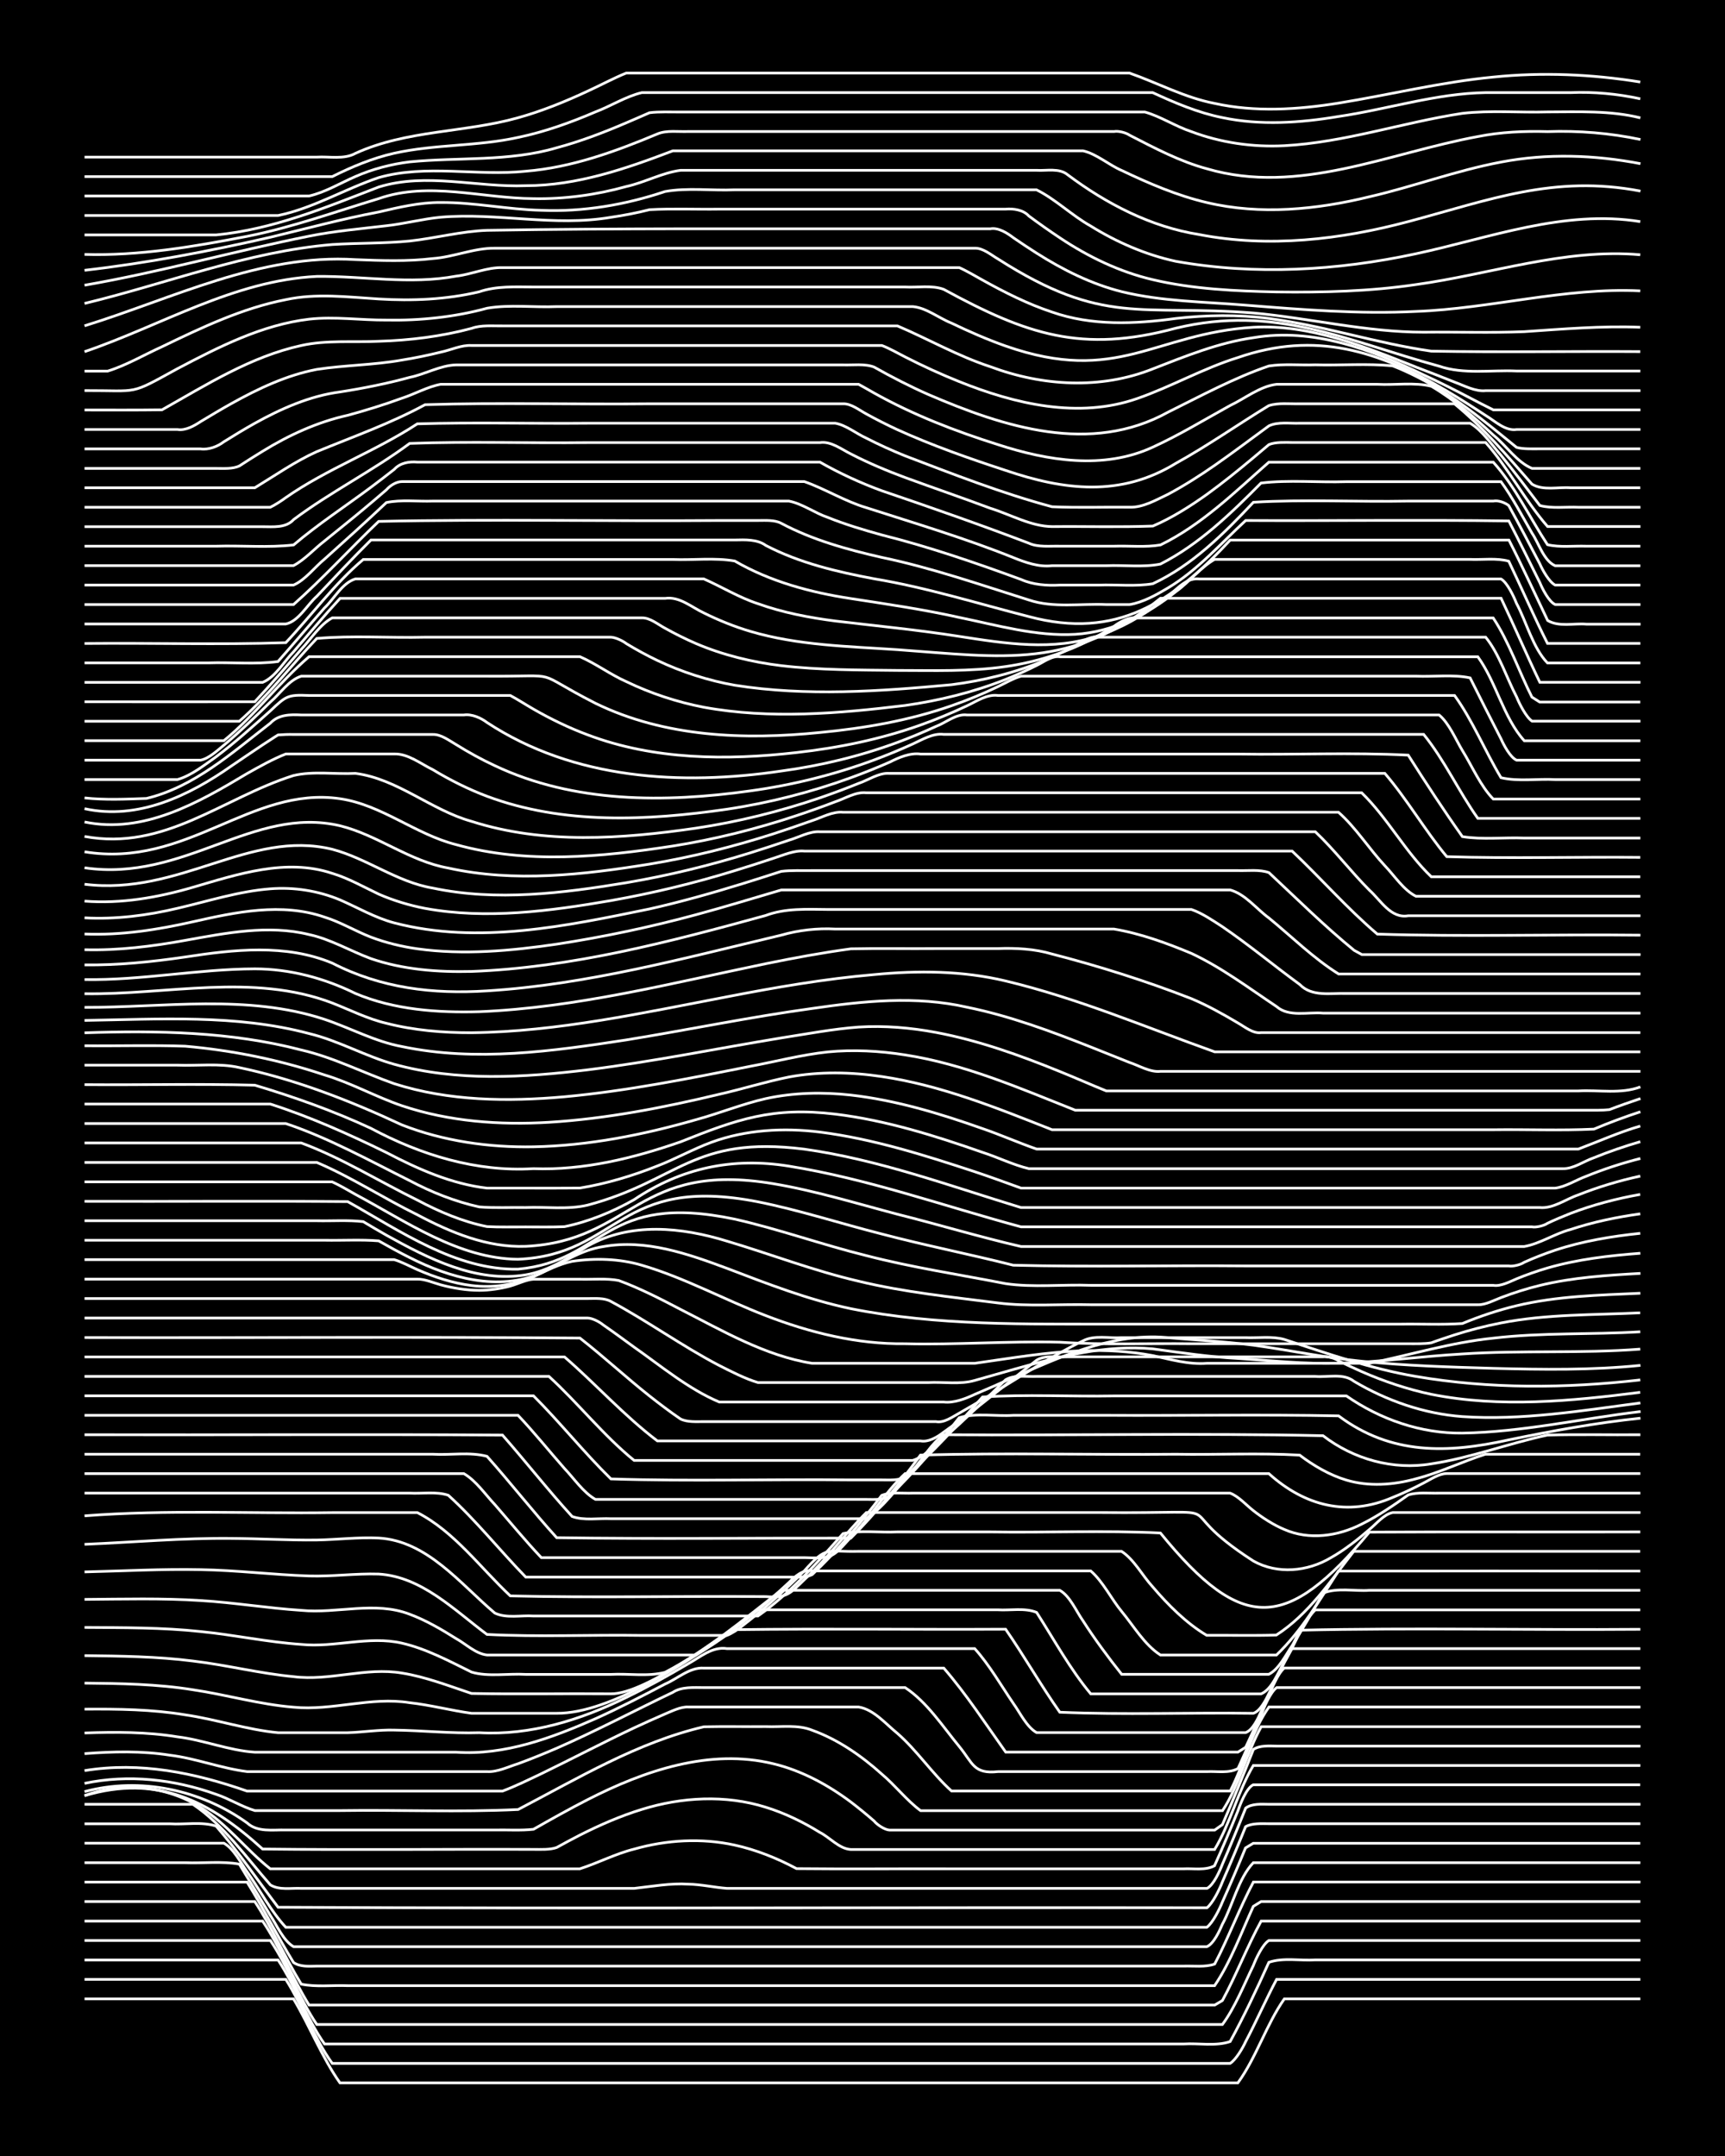 <?xml version="1.0" encoding="UTF-8"?><svg id="a" xmlns="http://www.w3.org/2000/svg" width="1920" height="2400" viewBox="0 0 192 240"><defs><style>.b{fill:none;stroke:#fff;stroke-miterlimit:10;stroke-width:.3px;}.c{stroke-width:0px;}</style></defs><rect class="c" width="192" height="240"/><path class="b" d="M9.41,222.51h23.26c1.78,2.97,3.16,6.51,5.17,9.35h99.94c2.05-2.82,3.18-6.52,5.17-9.35h39.63"/><path class="b" d="M9.41,220.34h22.4c1.86,2.93,3.14,6.53,5.17,9.35h99.94c.64-.4,1.42-1.74,1.72-2.41,1.14-2.15,2.31-4.8,3.45-6.94h40.49"/><path class="b" d="M9.41,218.18h21.54c1.92,2.89,3.16,6.51,5.17,9.35,21.82,0,43.66,0,65.48,0,7.46,0,14.94,0,22.4,0,2.55,0,5.2,0,7.75,0,1.67-.11,3.57.28,5.17-.27,1.52-2.76,3.02-5.95,4.31-8.82,1.6-.55,3.5-.16,5.17-.27,3.13,0,6.34,0,9.48,0,8.89,0,17.81,0,26.71,0"/><path class="b" d="M9.41,216.01h20.68c1.95,2.87,3.22,6.47,5.17,9.35h100.8c1.39-1.87,2.43-4.49,3.45-6.58.28-.74,1.02-2.34,1.72-2.77h41.35"/><path class="b" d="M9.41,213.85h19.82c1.94,2.87,3.34,6.41,5.17,9.35h100.8l.86-.51c1.51-2.77,2.79-6.08,4.31-8.84h42.22"/><path class="b" d="M9.41,211.68h18.95c1.89,2.85,3.38,6.27,5.17,9.19,1.65.34,3.49.1,5.17.17,2.56,0,5.2,0,7.75,0,7.74,0,15.52,0,23.26,0,21.82,0,43.66,0,65.48,0,1.77-2.6,3-5.97,4.31-8.83l.86-.53h42.22"/><path class="b" d="M9.41,209.51h18.09c1.78,2.84,3.41,6.09,5.17,8.95.73.5,1.75.42,2.58.4,1.08,0,2.36,0,3.45,0,3.14,0,6.34,0,9.48,0,9.76,0,19.54,0,29.29,0,12.34,0,24.7,0,37.05,0,4.29,0,8.63,0,12.92,0,1.38,0,2.93,0,4.31,0,1.08-.04,2.41.15,3.45-.23,1.51-2.87,2.79-6.27,4.31-9.13h43.08"/><path class="b" d="M9.41,207.35c3.71,0,7.49,0,11.2,0,1.97.08,4.09-.19,6.03.16,1.09,1.78,2.37,3.93,3.45,5.72.71,1.06,1.44,2.8,2.58,3.47h101.66c.76-.32,1.43-1.79,1.72-2.49,1.15-2.09,1.79-5.12,3.45-6.86h43.08"/><path class="b" d="M9.41,205.18h15.51c1.1.61,1.87,2.2,2.58,3.18,1.39,1.97,2.66,4.41,4.31,6.18h102.52c.66-.49,1.43-2.06,1.72-2.8.8-1.77,1.85-4.23,2.58-6.03l.86-.52h43.08"/><path class="b" d="M9.41,203.02c3.13,0,6.34,0,9.48,0,1.67.11,3.57-.27,5.17.26,2.44,2.82,4.64,6.05,6.89,9.03,34.45.18,68.93,0,103.39.06.66-.52,1.43-2.12,1.72-2.89.8-1.81,1.84-4.3,2.58-6.14.73-.41,1.78-.33,2.58-.33,1.08,0,2.37,0,3.45,0,3.13,0,6.34,0,9.48,0,9.47,0,18.96,0,28.43,0"/><path class="b" d="M9.41,200.85h12.06c3.43,2.31,5.92,5.89,8.62,8.97.99.62,2.34.33,3.45.39,1.38,0,2.92,0,4.31,0,4.29,0,8.63,0,12.92,0,6.59,0,13.22,0,19.82,0,1.97-.22,4.04-.6,6.03-.47,1.4.02,2.92.37,4.31.47,1.08,0,2.37,0,3.45,0,4.87,0,9.78,0,14.65,0,11.77,0,23.56,0,35.32,0,.74-.38,1.44-1.99,1.72-2.72.8-1.83,1.84-4.36,2.58-6.22.71-.52,1.76-.43,2.58-.42,1.08,0,2.37,0,3.45,0,3.13,0,6.34,0,9.48,0,9.47,0,18.96,0,28.43,0"/><path class="b" d="M9.41,199.89c4.2-1.56,9.13-1.11,12.92,1.31,2.92,1.82,5.09,4.73,7.75,6.83,7.74,0,15.52,0,23.26,0,3.71,0,7.49,0,11.2,0,2-.64,3.98-1.68,6.03-2.19,3.61-1.03,7.52-1.26,11.2-.45,2.38.52,4.75,1.47,6.89,2.62,5.73.06,11.5,0,17.23.02,6.31,0,12.65,0,18.95,0,2.26,0,4.63,0,6.89,0,1.09-.06,2.45.21,3.45-.34.81-1.78,1.85-4.24,2.58-6.05.27-.76.94-2.57,1.72-2.96h43.08"/><path class="b" d="M9.41,199.89c8.09-2.4,13.91.57,19.82,5.94,10.04.12,20.11,0,30.15.04.78,0,1.84.06,2.58-.21.76-.42,1.81-.99,2.58-1.38,2.19-1.11,4.54-2.14,6.89-2.86,4.43-1.38,9.32-1.65,13.78-.25,2.09.64,4.18,1.65,6.03,2.8,1.11.56,2.16,1.83,3.45,1.91,3.13,0,6.34,0,9.48,0,10.33,0,20.68,0,31.02,0,1.72-2.83,2.61-6.52,4.31-9.35h43.08"/><path class="b" d="M9.41,199.44c6.18-1.66,12.92-.22,18.09,3.48,1.16,1.07,2.87.75,4.31.79,1.97,0,4.06,0,6.03,0,5.73,0,11.5,0,17.23,0,1.38-.03,2.93.08,4.31-.08,1.95-1.11,4.03-2.28,6.03-3.3,6.29-3.22,13.59-5.73,20.68-3.99,3.12.75,6.06,2.34,8.62,4.26.79.6,1.84,1.46,2.58,2.11.31.4,1.19.99,1.72,1.01,12.06,0,24.13,0,36.19,0l.86-.61c1.14-2.59,2.41-5.73,3.45-8.37.72-.47,1.77-.38,2.58-.37,1.08,0,2.37,0,3.45,0,3.13,0,6.34,0,9.48,0,9.18,0,18.39,0,27.57,0"/><path class="b" d="M9.41,198.52c4.88-1.03,9.97-.46,14.65,1.22,1.43.47,2.86,1.39,4.31,1.81,3.13,0,6.34,0,9.48,0,6.59-.1,13.24.2,19.82-.12,6.67-3.48,13.28-7.48,20.68-9.21,2.26-.05,4.63,0,6.89-.02,1.68.07,3.57-.25,5.17.41,2.87,1.03,5.5,2.86,7.75,4.89,1.46,1.22,2.78,2.94,4.31,4.06h33.6c1.83-2.76,2.7-6.47,4.31-9.35h42.22"/><path class="b" d="M9.41,197.1c6.2-1.01,12.24.24,18.09,2.28,5.15,0,10.35,0,15.51,0,3.42,0,6.91,0,10.34,0,.77,0,1.82,0,2.58,0,1.42-.53,2.94-1.28,4.31-1.93,3.44-1.67,6.88-3.48,10.34-5.11,1.07-.5,2.36-1.08,3.45-1.55.75-.31,1.75-.82,2.58-.77,3.42,0,6.92,0,10.34,0,2.84,0,5.77,0,8.62,0,1.69.27,3.03,1.9,4.31,2.93,2.18,1.9,3.89,4.5,6.03,6.42h31.02c1.52-2.92,2.39-6.68,4.31-9.35h41.35"/><path class="b" d="M9.41,195.21c3.13-.24,6.36-.32,9.48.17,2.9.35,5.73,1.47,8.62,1.83,8.89,0,17.81,0,26.71,0,1.14.07,2.38-.55,3.45-.88,1.4-.51,2.94-1.14,4.31-1.73,4.36-1.91,8.63-4.17,12.92-6.22.97-.64,2.34-.52,3.45-.52,1.97,0,4.06,0,6.03,0,5.44,0,10.93,0,16.37,0,2.44,1.61,4.19,4.34,6.03,6.57,1.51,1.85,1.57,3.08,4.31,2.78,5.73,0,11.5,0,17.23,0,1.97,0,4.06,0,6.03,0,1.09-.06,2.45.22,3.45-.35.8-1.75,1.85-4.17,2.58-5.95.28-.79,1.01-2.55,1.72-3.05h40.49"/><path class="b" d="M9.41,192.91c3.43-.12,6.94-.13,10.34.43,2.88.34,5.73,1.53,8.62,1.71,7.46,0,14.94,0,22.4,0,5.41.37,10.63-1.58,15.51-3.73,2.6-1.17,5.23-2.53,7.75-3.86,1.36-.58,2.76-1.89,4.31-1.77,8.89,0,17.81,0,26.71,0,2.5,2.89,4.68,6.25,6.89,9.35h25.85l.86-.54c.8-1.69,1.85-4.03,2.58-5.76.29-.8,1.05-2.51,1.72-3.06h39.63"/><path class="b" d="M9.41,190.26c3.72-.03,7.52.02,11.2.63,3.45.5,6.86,1.66,10.34,1.99,2.56,0,5.2,0,7.75,0,1.68-.05,3.48-.34,5.17-.29,3.14.04,6.34.39,9.48.29,5.7.32,11.3-1.42,16.37-3.93,2.32-1.13,4.67-2.44,6.89-3.75,1.32-.74,2.69-1.94,4.31-1.68,9.18,0,18.39,0,27.57,0,1.61,1.78,2.96,4.14,4.31,6.12.72.99,1.47,2.61,2.58,3.23h23.26c.8-.27,1.42-1.65,1.72-2.34,1.12-2.17,2.08-4.98,3.45-7.01h38.77"/><path class="b" d="M9.41,187.36c4.01.04,8.09.1,12.06.74,3.73.55,7.43,1.64,11.2,1.94,4.32.42,8.61-1.19,12.92-.5,2.29.25,4.62.87,6.89,1.18,3.13,0,6.34,0,9.48,0,6.11.04,14.75-5.94,19.82-9.31,10.04-.13,20.11,0,30.15-.05,2.05,2.96,3.95,6.29,6.03,9.24,7.15.31,14.38.02,21.54.12.76-.23,1.42-1.53,1.72-2.18,1.13-2.19,2.41-4.84,3.45-7.07,12.61-.29,25.28,0,37.91-.1"/><path class="b" d="M9.41,184.3c4.01.05,8.08.09,12.06.6,3.73.44,7.45,1.39,11.2,1.74,4.02.52,8.05-1.08,12.06-.4,2.64.42,5.23,1.43,7.75,2.27,5.15.1,10.35,0,15.51.04,3.92.07,13.03-6.84,16.37-9.35,6.59,0,13.22,0,19.82,0,2.26,0,4.63,0,6.89,0,1.38.09,3-.25,4.31.29,1.92,2.99,3.74,6.34,6.03,9.07h18.95c1.26-.53,1.88-2.44,2.58-3.5,1.13-1.79,1.94-4.34,3.45-5.85h36.18"/><path class="b" d="M9.41,181.16c4.29.03,8.65,0,12.92.46,3.73.37,7.46,1.18,11.2,1.43,3.72.38,7.51-.99,11.2-.14,2.71.62,5.27,2,7.75,3.22,1.84.56,4.1.14,6.03.26,3.13,0,6.34,0,9.48,0,1.96-.11,4.12.27,6.03-.23,4.68-2.45,8.78-5.91,12.92-9.13h31.02c1.14.64,1.85,2.37,2.58,3.39,1.27,1.99,2.84,4.12,4.31,5.96h16.37c1.13-.56,1.89-2.17,2.58-3.16,1.14-1.8,2.41-4.01,3.45-5.87,1.55-.65,3.51-.2,5.17-.32,2.55,0,5.2,0,7.75,0,7.46,0,14.94,0,22.4,0"/><path class="b" d="M9.41,178.04c4.29-.03,8.64-.15,12.92.13,3.73.22,7.48.85,11.2,1.09,4,.39,8.2-1.06,12.06.43,1.79.66,3.57,1.7,5.17,2.71,1.07.59,2.19,1.7,3.45,1.83,7.74,0,15.52,0,23.26,0,2.75-1.61,5.33-3.68,7.75-5.74.78-.67,1.83-1.62,2.58-2.32.64-.66,1.59-1.51,2.58-1.3,10.33,0,20.68,0,31.02,0,1.36,1.17,2.31,3.15,3.45,4.52,1.32,1.59,2.54,3.71,4.31,4.84h12.92c2.77-2.65,4.82-6.15,6.89-9.34,11.19-.02,22.41,0,33.6,0"/><path class="b" d="M9.41,174.98c4.29-.1,8.63-.34,12.92-.25,4.01.06,8.05.57,12.06.7,2.56.08,5.2-.29,7.75-.21,4.79.28,8.42,4.01,12.06,6.72,5.71.3,11.51.02,17.23.11,2.26,0,4.63,0,6.89,0,.77,0,1.82,0,2.58,0,.48-.17,1.34-.72,1.72-1.06,2.4-1.84,4.76-3.97,6.89-6.11,2.53-2.86,2.47-2.1,6.03-2.19,9.76,0,19.54,0,29.29,0,1.39.89,2.34,2.73,3.45,3.93,1.72,2.02,3.74,4.06,6.03,5.42,2.55-.02,5.2.05,7.75-.03,3.58-2.3,6.04-6.02,8.62-9.32h31.88"/><path class="b" d="M9.41,171.91c5.44-.23,10.92-.72,16.37-.66,3.14.02,6.34.22,9.48.18,2.27-.04,4.62-.33,6.89-.22,5.4.31,9.08,5.1,12.92,8.35,1.28.62,2.93.23,4.31.33,1.97,0,4.06,0,6.03,0,6.31,0,12.65,0,18.95,0,3.58-2.51,6.59-5.92,9.48-9.18,1.93-.39,4.06-.09,6.03-.18,3.42,0,6.91,0,10.34,0,6.3.1,12.67-.19,18.95.12,9.16,11.27,14.1,10.84,23.26-.1,10.04-.04,20.11,0,30.15-.02"/><path class="b" d="M9.41,168.74c9.16-.71,18.39-.23,27.57-.36,3.13,0,6.34,0,9.48,0,4.12,2.12,7.01,6.15,10.34,9.27,9.46.23,18.96,0,28.43.08,2.36.18,2.7-.33,4.31-1.9,2.48-2.25,4.53-5.11,6.89-7.46,8.61,0,17.24,0,25.85,0,16.85.17,6.77-1.35,17.23,5.4,2.68,1.5,6.03,1.18,8.62-.37,1.5-.84,3.01-2.03,4.31-3.16.74-.6,1.6-1.68,2.58-1.87,1.97,0,4.06,0,6.03,0,7.17,0,14.37,0,21.54,0"/><path class="b" d="M9.41,166.21c9.76,0,19.54,0,29.29,0,2.26,0,4.63,0,6.89,0,1.38.08,2.98-.21,4.31.24,3.07,2.78,5.73,6.14,8.62,9.11,8.32,0,16.67,0,24.98,0,1.38,0,2.93,0,4.31,0,.78,0,1.85.08,2.58-.27,2.82-2.66,5.41-5.75,7.75-8.83,1.04-.41,2.36-.2,3.45-.25,1.97,0,4.06,0,6.03,0,5.44,0,10.93,0,16.37,0,4.29,0,8.63,0,12.92,0,.93.34,1.82,1.35,2.58,1.94,1,.79,2.27,1.61,3.45,2.1,2.76,1.22,5.99.76,8.62-.59,1.78-.88,3.56-2.09,5.17-3.24,1.04-.35,2.36-.17,3.45-.21,1.38,0,2.93,0,4.31,0,6.02,0,12.07,0,18.09,0"/><path class="b" d="M9.41,164.04h42.22c1.34.77,2.4,2.34,3.45,3.45,1.67,1.92,3.42,4.05,5.17,5.9,9.76,0,19.54,0,29.29,0,3.13.11,3.08.04,5.17-2.28,2.15-2.15,3.82-5.01,6.03-7.07,13.49,0,27,0,40.49,0,3.99,3.6,8.75,4.83,13.78,2.65,1.11-.44,2.39-1.05,3.45-1.61.75-.38,1.71-1.05,2.58-1.05,7.17,0,14.37,0,21.54,0"/><path class="b" d="M9.41,161.88c9.76,0,19.54,0,29.29,0,3.13,0,6.34,0,9.48,0,1.96.12,4.13-.28,6.03.24,2.61,2.93,5.11,6.14,7.75,9.05,10.9.16,21.84.03,32.74.05,2.82-2.81,5.4-6.03,7.75-9.24,9.45-.28,18.97-.01,28.43-.1,4.57.08,9.22-.16,13.78.1,1.52,1.16,3.33,2.22,5.17,2.77,2.5.76,5.26.56,7.75-.13,2.63-.67,5.17-1.92,7.75-2.74,5.73,0,11.5,0,17.23,0"/><path class="b" d="M9.41,159.71c15.5.04,31.02-.07,46.52.04,2.59,2.95,5.1,6.16,7.75,9.06,1.32.48,2.93.18,4.31.25,2.55,0,5.2,0,7.75,0,6.88,0,13.8,0,20.68,0,2.02-1.36,3.56-3.6,5.17-5.4,1.1-1.22,2.09-3.01,3.45-3.95,14.06.1,28.17-.2,42.22.11,3.4,2.62,7.81,3.85,12.06,3.13,4.38-.66,8.6-2.28,12.92-3.2,3.42-.1,6.92-.01,10.34-.04"/><path class="b" d="M9.41,157.55h48.25c1.76,1.85,3.48,4,5.17,5.92,1.05,1.1,2.1,2.68,3.45,3.44,8.61,0,17.24,0,25.85,0,1.38,0,2.93,0,4.31,0,.81,0,1.89.1,2.58-.4,2.77-2.66,5.35-5.7,7.75-8.7,1.88-.55,4.08-.13,6.03-.26,3.42,0,6.91,0,10.34,0,8.61.05,17.25-.11,25.85.06,5.85,4.38,12.14,4.18,18.95,2.67,4.83-1,9.74-1.9,14.65-2.41"/><path class="b" d="M9.41,155.38h49.97c2.95,2.95,5.63,6.32,8.62,9.25,8.88.29,17.82.01,26.71.11,1.08,0,2.37,0,3.45,0,.79,0,1.87.09,2.58-.33,3.07-2.72,5.91-5.83,8.62-8.9,4.84-.32,9.79-.03,14.65-.12,8.61,0,17.24,0,25.85,0,3.77,2.62,8.31,4.2,12.92,4.14,6.65-.11,13.23-1.61,19.82-2.4"/><path class="b" d="M9.41,153.22h51.69c3.25,2.97,6.06,6.57,9.48,9.35,9.76,0,19.54,0,29.29,0,.44,0,1.29,0,1.72,0,1.3-.39,2.4-1.67,3.45-2.48,2.35-2.05,4.67-4.32,6.89-6.5.99-.59,2.35-.31,3.45-.37,1.97,0,4.06,0,6.03,0,5.73,0,11.5,0,17.23,0,2.55,0,5.2,0,7.75,0,1.39.12,3.14-.39,4.31.54,3.65,2.17,7.81,3.62,12.06,3.93,6.62.45,13.27-.65,19.82-1.52"/><path class="b" d="M9.41,151.05h53.42c3.49,3.02,6.65,6.56,10.34,9.35,9.76,0,19.54,0,29.29,0,.91.16,1.9-.45,2.58-.98.78-.54,1.82-1.31,2.58-1.88,2.6-1.96,5.19-4.12,7.75-6.12.98-.61,2.35-.32,3.45-.38,1.68,0,3.49,0,5.17,0,5.44,0,10.93,0,16.37,0,2.26,0,4.63,0,6.89,0,.48-.09,1.33.15,1.72.44.75.37,1.81.86,2.58,1.2,2.46,1.08,5.12,1.98,7.75,2.53,7.66,1.53,15.58.76,23.26-.22"/><path class="b" d="M9.41,148.89c18.37.05,36.77-.1,55.14.06,2.62,2.05,5.15,4.39,7.75,6.45,1.06.84,2.33,1.8,3.45,2.56.75.37,1.78.29,2.58.29,4.29,0,8.63,0,12.92,0,4.29,0,8.63,0,12.92,0,.9.18,1.84-.53,2.58-.93,1.09-.62,2.38-1.38,3.45-2.03,3.39-2.06,6.77-4.3,10.34-6.03,1.26-.67,2.93-.26,4.31-.36,1.97,0,4.06,0,6.03,0,2.55,0,5.2,0,7.75,0,1.38.06,2.97-.18,4.31.2,4.81,1.57,9.65,3.27,14.65,4.12,8.23,1.41,16.71,1.34,24.98.39"/><path class="b" d="M9.41,146.72c14.93,0,29.87,0,44.8,0,3.71,0,7.49,0,11.2,0,.53.01,1.33.43,1.72.76,1.1.76,2.37,1.69,3.45,2.48,3.04,2.13,6.04,4.66,9.48,6.11,8.32,0,16.67,0,24.98,0,1.16.13,2.42-.37,3.45-.85,1.39-.59,2.93-1.27,4.31-1.89,5.17-2.26,10.6-4.77,16.37-4.49,3.42.3,6.93.47,10.34.9,4.01.56,8.03,1.4,12.06,1.79,4.85.5,9.78.65,14.65.79,5.44.14,10.95.22,16.37-.33"/><path class="b" d="M9.41,144.55c13.49,0,27,0,40.49,0,3.71,0,7.49,0,11.2,0,1.38,0,2.93,0,4.31,0,.8,0,1.86-.09,2.58.32,4.1,2.2,7.94,4.98,12.06,7.13,1.35.68,2.86,1.47,4.31,1.9,1.97,0,4.06,0,6.03,0,4.29,0,8.63,0,12.92,0,1.67-.09,3.55.24,5.17-.23,3.98-1.1,7.99-2.38,12.06-3.1,2.53-.45,5.2-.66,7.75-.42,3.13.42,6.32.9,9.48,1.07,3.71.24,7.48.64,11.2.53,4.59-.12,9.2-.77,13.78-1.03,6.59-.44,13.23-.03,19.82-.54"/><path class="b" d="M9.41,142.39c9.47,0,18.96,0,28.43,0,2.85,0,5.77,0,8.62,0,.82-.02,1.81.42,2.58.63,1.35.37,2.9.62,4.31.62,1.1,0,2.39-.19,3.45-.48.79-.22,1.76-.71,2.58-.76,1.68,0,3.49,0,5.17,0,1.38.04,2.94-.12,4.31.14,2.35.86,4.68,2.06,6.89,3.22,4.66,2.37,9.42,5.17,14.65,6,3.42,0,6.91,0,10.34,0,2.55,0,5.2,0,7.75,0,3.99-.56,8.03-1.27,12.06-1.4,2.56-.09,5.23.06,7.75.54,1.96.42,4,1.02,6.03.86,6.02,0,12.07,0,18.09,0,4.58-.94,9.12-2.33,13.78-2.8,5.42-.64,10.93-.38,16.37-.71"/><path class="b" d="M9.41,140.22c10.62,0,21.26,0,31.88,0,.78,0,1.81,0,2.58,0,.81.23,1.81.77,2.58,1.11,1.89.83,3.98,1.52,6.03,1.77,2.3.29,4.76-.05,6.89-.97,1.35-.64,2.83-1.41,4.31-1.72,2.53-.38,5.29-.3,7.75.43,4.76,1.39,9.17,3.83,13.78,5.6,4.92,1.91,10.21,3.21,15.51,3.14,5.73.14,11.5-.31,17.23-.17,4.86.32,9.78.11,14.65.17,8.03,0,16.09,0,24.12,0,.76,0,1.83.03,2.58-.1.75-.28,1.82-.63,2.58-.88,1.65-.53,3.47-1,5.17-1.33,5.09-1,10.35-.88,15.51-1.13"/><path class="b" d="M9.41,138.06c8.89,0,17.81,0,26.71,0,1.97.04,4.06-.09,6.03.07,1.07.61,2.34,1.31,3.45,1.86,4.44,2.26,9.85,3.8,14.65,1.72,2.22-1.07,4.39-2.57,6.89-2.94,4.71-.86,9.42.8,13.78,2.42,4.5,1.72,9.06,3.5,13.79,4.49,9.62,1.92,19.53,1.7,29.29,1.72,10.62,0,21.26,0,31.88,0,2.26-.04,4.64.09,6.89-.07,1.92-.8,4.01-1.5,6.03-1.98,4.49-1.08,9.19-1.18,13.78-1.39"/><path class="b" d="M9.41,135.89c8.61,0,17.24,0,25.85,0,1.68.04,3.5-.1,5.17.1.77.46,1.8,1.07,2.58,1.51,4.67,2.6,10,5.33,15.51,4.41,2.53-.42,4.75-1.89,6.89-3.2,4.75-2.7,10.48-2.1,15.51-.55,4.87,1.45,9.68,3.31,14.65,4.46,5.08,1.23,10.33,1.76,15.51,2.42,3.4.43,6.92.11,10.34.2,5.73,0,11.5,0,17.23,0,8.61,0,17.24,0,25.85,0,.83.03,1.83-.52,2.58-.8,1.35-.52,2.9-1.01,4.31-1.35,3.64-.89,7.47-1.13,11.2-1.34"/><path class="b" d="M9.41,133.73c9.76.03,19.54-.05,29.29.03,5.84,3.26,12.01,7.64,18.95,7.52,9.78-.9,9.53-8.63,24.12-5.57,4.93,1.11,9.74,2.85,14.65,4.06,5.09,1.32,10.35,2.11,15.51,3.12,3.01.45,6.4.07,9.48.19,5.73,0,11.5,0,17.23,0,9.18,0,18.39,0,27.57,0,.83.14,1.84-.41,2.58-.72,1.05-.44,2.35-.89,3.45-1.21,3.34-.97,6.88-1.38,10.34-1.64"/><path class="b" d="M9.41,131.56c6.31,0,12.65,0,18.95,0,2.27,0,4.63,0,6.89,0,.46,0,1.28,0,1.72,0,.8.36,1.82.96,2.58,1.39,5.64,3.01,11.48,7.16,18.09,7.23,11.3-.49,11.15-9.44,26.71-6.4,4.64.93,9.2,2.42,13.78,3.58,4.84,1.28,9.8,2.25,14.65,3.48,8.6.22,17.24,0,25.85.08,9.76,0,19.54,0,29.29,0,.43.09,1.35-.13,1.72-.4,1.05-.48,2.35-.98,3.45-1.35,3.04-1.01,6.3-1.55,9.48-1.88"/><path class="b" d="M9.41,129.4c8.61,0,17.24,0,25.85,0,3.85,1.63,7.44,3.99,11.2,5.83,3.71,1.97,7.78,3.67,12.06,3.51,11.9-.6,12.39-9.52,27.57-6.97,4.65.78,9.23,2.19,13.78,3.39,4.59,1.15,9.18,2.54,13.78,3.6,8.32,0,16.67,0,24.98,0,10.33,0,20.68,0,31.02,0,1.76-.31,3.43-1.45,5.17-1.9,2.49-.83,5.16-1.38,7.75-1.74"/><path class="b" d="M9.41,127.23c8.03,0,16.09,0,24.12,0,4.48,1.65,8.64,4.26,12.92,6.36,2.42,1.29,5.05,2.41,7.75,2.95,1.38.08,2.92.03,4.31.04,1.38,0,2.93.03,4.31-.03,2.7-.55,5.36-1.65,7.75-3,5.24-3.54,11-4.75,17.23-3.74,8.8,1.41,17.27,4.45,25.85,6.76,8.32,0,16.67,0,24.98,0,10.62,0,21.26,0,31.88,0,.43.09,1.35-.12,1.72-.39.74-.36,1.82-.81,2.58-1.11,2.47-.95,5.15-1.65,7.75-2.11"/><path class="b" d="M9.41,125.07c7.46,0,14.94,0,22.4,0,4.77,1.6,9.29,4.11,13.78,6.35,2.42,1.29,5.07,2.34,7.75,2.93,1.67.14,3.49.04,5.17.07,2.26-.1,4.68.26,6.89-.27,10.14-2.69,11.69-7.78,24.12-6.23,8.26,1.16,16.18,4.08,24.12,6.5,8.61,0,17.24,0,25.85,0,10.62,0,21.26,0,31.88,0,1.51.15,2.93-.95,4.31-1.41,2.2-.88,4.58-1.59,6.89-2.09"/><path class="b" d="M9.41,122.9c6.88,0,13.8,0,20.68,0,4.42,1.42,8.75,3.35,12.92,5.4,3.49,1.83,7.25,3.5,11.2,3.96,1.38,0,2.92,0,4.31,0,1.97,0,4.06.01,6.03-.01,2.93-.48,5.86-1.36,8.62-2.46,2.01-.77,4.01-1.9,6.03-2.64,3.83-1.4,8.04-1.63,12.06-1.13,5.88.75,11.61,2.56,17.23,4.41,1.69.56,3.5,1.23,5.17,1.83,2.26,0,4.63,0,6.89,0,10.04,0,20.11,0,30.15,0,7.46,0,14.94,0,22.4,0,1.16-.14,2.36-.93,3.45-1.32,1.92-.79,4.02-1.47,6.03-1.98"/><path class="b" d="M9.41,120.74c6.3.05,12.65-.11,18.95.06,4.38,1.31,8.77,2.87,12.92,4.8,5.55,2.97,11.75,4.88,18.09,4.49,5.58.21,11.13-1.16,16.37-2.98,6.29-2.52,10.27-3.93,17.23-3.09,5.6.68,11.06,2.39,16.37,4.25,1.69.54,3.44,1.41,5.17,1.82,2.26,0,4.63,0,6.89,0,10.04,0,20.11,0,30.15,0,7.46,0,14.94,0,22.4,0,1.18.04,2.36-.84,3.45-1.21,1.64-.67,3.47-1.3,5.17-1.79"/><path class="b" d="M9.41,118.57c3.42,0,6.91,0,10.34,0,2.26.09,4.67-.24,6.89.27,6.28,1.33,12.29,3.67,18.09,6.38,4.63,1.81,9.69,2.53,14.65,2.44,6.13-.12,12.22-1.33,18.09-3.02,2.58-.7,5.15-1.75,7.75-2.34,3.08-.68,6.35-.75,9.48-.4,5.01.57,9.91,2.05,14.65,3.73,1.99.68,4.04,1.59,6.03,2.28,1.97,0,4.06,0,6.03,0,10.04,0,20.11,0,30.15,0,6.31,0,12.65,0,18.95,0,1.67,0,3.49,0,5.17,0,2.26-.85,4.57-1.89,6.89-2.56"/><path class="b" d="M9.41,116.41c3.71.04,7.49-.08,11.2.05,5.26.46,10.5,1.52,15.51,3.2,2.95.88,5.71,2.44,8.62,3.43,5.24,1.76,10.88,2.17,16.37,1.84,6.39-.39,12.74-1.63,18.95-3.12,2.57-.58,5.17-1.4,7.75-1.92,3.39-.63,6.94-.56,10.34-.05,6.58.97,12.81,3.49,18.95,5.92,8.61,0,17.24,0,25.85,0,7.74,0,15.52,0,23.26,0,3.71-.05,7.5.11,11.2-.07,1.65-.7,3.47-1.37,5.17-1.93"/><path class="b" d="M9.41,114.97c8.06-.27,16.28-.14,24.12,1.91,3.58.82,6.9,2.54,10.34,3.75,6.09,1.95,12.63,2.02,18.95,1.46,6.95-.64,13.84-2.02,20.68-3.39,2.84-.53,5.74-1.29,8.62-1.6,2.84-.28,5.8-.12,8.62.33,6.6,1.02,12.79,3.71,18.95,6.16,7.17,0,14.37,0,21.54,0,8.61,0,17.24,0,25.85,0,3.13,0,6.34,0,9.48,0,.75,0,1.83.02,2.58-.07,1.06-.41,2.37-.87,3.45-1.23"/><path class="b" d="M9.41,113.59c8.32-.13,16.86-.7,24.98,1.46,3.26.78,6.26,2.52,9.48,3.42,7,1.94,14.41,1.48,21.54.62,7.21-.9,14.37-2.37,21.54-3.55,2.84-.44,5.75-1,8.62-1.21,2.86-.18,5.81.07,8.62.6,4.73.89,9.34,2.54,13.78,4.35,1.69.68,3.48,1.48,5.17,2.16,1.97,0,4.06,0,6.03,0,11.48,0,22.98,0,34.46,0,4,0,8.06,0,12.06,0,2.26-.13,4.73.37,6.89-.45"/><path class="b" d="M9.41,112.14c8.88.02,18.1-1.51,26.71,1.33,2.86.96,5.62,2.48,8.62,3.03,8.24,1.73,16.76.52,24.98-.74,6.89-1.12,13.76-2.55,20.68-3.5,5.7-.83,11.56-1.44,17.23-.14,4.73.96,9.31,2.66,13.78,4.43,1.38.55,2.93,1.17,4.31,1.72,1.07.35,2.29,1.12,3.45.99,17.8,0,35.62,0,53.42,0"/><path class="b" d="M9.41,110.62c9.16.14,18.74-2.34,27.57,1.03,1.97.77,3.96,1.78,6.03,2.26,3.07.79,6.32,1.06,9.48,1.05,9.6-.11,19.04-2.21,28.43-4,5.4-1.05,10.88-2,16.37-2.47,4.87-.47,9.86-.44,14.65.71,7.97,1.9,15.57,5.14,23.26,7.89,15.79,0,31.59,0,47.38,0"/><path class="b" d="M9.41,109.04c6.34.11,12.63-1.17,18.95-1.19,3.88,0,7.73,1.03,11.2,2.74,4.32,1.82,9.14,2.16,13.78,2.03,10.8-.44,21.34-3.16,31.88-5.34,3.12-.64,6.32-1.23,9.48-1.66,3.13-.07,6.34,0,9.48-.03,2.26,0,4.63,0,6.89,0,2-.07,4.1.03,6.03.61,5.24,1.35,10.47,3,15.51,4.97,1.75.73,3.54,1.73,5.17,2.7.73.41,1.68,1.21,2.58,1.08,14.07,0,28.15,0,42.22,0"/><path class="b" d="M9.41,107.41c3.73.05,7.51-.34,11.2-.88,5.41-.83,11.17-1.49,16.37.68,5.43,2.79,11.2,3.48,17.23,3.09,11.12-.69,21.94-3.64,32.74-6.2,1.94-.56,4.02-.79,6.03-.68,2.55,0,5.2,0,7.75,0,7.74,0,15.52,0,23.26,0,2.93.49,5.87,1.56,8.62,2.71,3.36,1.57,6.41,3.87,9.48,5.92,1.38,1.2,3.49.58,5.17.73,3.13,0,6.34,0,9.48,0,8.61,0,17.24,0,25.85,0"/><path class="b" d="M9.41,105.72c3.74.1,7.53-.37,11.2-1.04,4.51-.81,9.24-1.77,13.78-.65,2.4.51,4.61,1.84,6.89,2.68,3.57,1.23,7.45,1.52,11.2,1.43,11.14-.42,22.04-3.29,32.74-6.23,2.2-.83,4.59-.69,6.89-.67,3.13,0,6.34,0,9.48,0,9.18,0,18.39,0,27.57,0,1.08,0,2.37,0,3.45,0,1.18.4,2.41,1.25,3.45,1.92,2.93,2,5.75,4.34,8.62,6.44,1.34,1.39,3.43.93,5.17.99,2.84,0,5.77,0,8.62,0,8.03,0,16.09,0,24.12,0"/><path class="b" d="M9.41,103.97c4.05.17,8.12-.47,12.06-1.36,4.77-1.08,9.88-2.17,14.65-.52,1.76.54,3.46,1.57,5.17,2.23,1.63.62,3.45,1.06,5.17,1.3,5.14.71,10.4.23,15.51-.52,5.21-.8,10.42-1.9,15.51-3.28,3.15-.85,6.35-1.83,9.48-2.75,6.88,0,13.8,0,20.68,0,7.17,0,14.37,0,21.54,0,2.55,0,5.2,0,7.75,0,1.67.45,2.94,2.13,4.31,3.12,2.53,2.07,4.97,4.5,7.75,6.23h33.6"/><path class="b" d="M9.41,102.17c3.46.19,6.98-.26,10.34-1.06,3.41-.79,6.83-1.9,10.34-2.17,2.61-.21,5.34.22,7.75,1.23,1.97.86,3.94,2.01,6.03,2.56,9.35,2.45,19.17.35,28.43-1.55,3.46-.78,6.95-1.76,10.34-2.81,1.39-.43,2.93-.92,4.31-1.37,1.07-.14,2.37-.07,3.45-.09,14.35,0,28.72,0,43.08,0,1.38,0,2.93,0,4.31,0,1.08.04,2.41-.15,3.45.23,3.1,2.9,6.19,5.96,9.48,8.65,0,0,.86.47.86.47,0,0,.86,0,.86,0,1.07,0,2.37,0,3.45,0,8.89,0,17.81,0,26.71,0"/><path class="b" d="M9.41,100.31c4.06.32,8.17-.4,12.06-1.54,4.98-1.45,10.36-3.27,15.51-1.55,1.77.53,3.51,1.52,5.17,2.31,1.61.71,3.44,1.26,5.17,1.59,6.84,1.25,13.89.3,20.68-.87,4.64-.82,9.28-1.94,13.78-3.33,1.39-.42,2.93-.92,4.31-1.38,1.06-.33,2.31-.91,3.45-.8,18.09,0,36.19,0,54.28,0,3.18,3,6.14,6.4,9.48,9.24,9.58.32,19.65.01,29.29.12"/><path class="b" d="M9.41,98.43c10.63,1.31,18.33-6.13,27.57-3.89,3.87,1.02,7.2,3.65,11.2,4.32,7.1,1.5,14.46.57,21.54-.6,4.65-.79,9.29-1.92,13.78-3.32,1.39-.43,2.93-.94,4.31-1.41,1.08-.31,2.3-1.02,3.45-.94,18.38,0,36.76,0,55.14,0,2.11,1.99,3.98,4.46,6.03,6.51,1.25,1.12,2.37,3.18,4.31,2.84,8.61,0,17.24,0,25.85,0"/><path class="b" d="M9.41,96.6c11.16,1.62,18.7-6.94,28.43-4.68,4.21,1.04,7.75,3.95,12.06,4.71,7.36,1.63,15.03.75,22.4-.44,4.66-.77,9.29-1.93,13.78-3.37,1.39-.45,2.94-.98,4.31-1.47,1.07-.34,2.29-1.05,3.45-.93,18.38,0,36.76,0,55.14,0,1.92,1.69,3.42,4.09,5.17,5.96,1.05,1.09,2.07,2.7,3.45,3.39h24.98"/><path class="b" d="M9.41,94.82c11.4,1.86,18.47-7.35,28.43-5.91,4.66.68,8.4,3.97,12.92,5.11,7.85,2.19,16.18,1.38,24.12.16,4.66-.74,9.31-1.9,13.78-3.39,1.39-.46,2.94-1.01,4.31-1.54,1.07-.35,2.28-1.13,3.45-1,18.38,0,36.76,0,55.14,0,2.86,2.77,4.85,6.58,7.75,9.35h23.26"/><path class="b" d="M9.41,93.11c8.93,1.65,15.33-4.27,23.26-6.78,2.2-.52,4.64-.12,6.89-.24,4.7.61,8.42,4.09,12.92,5.34,8.05,2.58,16.73,1.96,24.98.76,4.67-.7,9.32-1.85,13.78-3.37,1.39-.48,2.94-1.05,4.31-1.61,1.08-.36,2.27-1.21,3.45-1.12,18.38,0,36.76,0,55.14,0,2.46,2.87,4.47,6.35,6.89,9.27,7.16.23,14.37.01,21.54.08"/><path class="b" d="M9.41,91.5c6.58,1.36,12.66-2.14,18.09-5.39,1.35-.76,2.86-1.61,4.31-2.18,1.68,0,3.49,0,5.17,0,2.26,0,4.63,0,6.89,0,1.53-.06,2.98,1.11,4.31,1.75,1.88,1.14,3.97,2.19,6.03,2.96,8.51,3.18,17.87,2.72,26.71,1.44,4.68-.7,9.34-1.89,13.79-3.51,1.4-.51,2.95-1.13,4.31-1.73,1.03-.52,2.26-1.06,3.45-.9,11.77,0,23.56,0,35.32,0,6.3.1,12.67-.2,18.95.12,1.91,3.01,3.97,6.17,6.03,9.07,2.23.36,4.63.07,6.89.16,4.29,0,8.63,0,12.92,0"/><path class="b" d="M9.41,90.02c5.91,1.31,11.64-1.44,16.37-4.77,1.09-.73,2.36-1.61,3.45-2.33.45-.28,1.27-.84,1.72-1.11.45-.04,1.28-.07,1.72-.05,5.15,0,10.35,0,15.51,0,.9-.03,1.84.69,2.58,1.12,1.34.84,2.88,1.69,4.31,2.35,8.82,4.18,18.95,4.14,28.43,2.81,4.68-.64,9.35-1.8,13.78-3.44,1.4-.52,2.95-1.16,4.31-1.78,1.04-.47,2.25-1.23,3.45-1.07,17.8,0,35.61,0,53.42,0,2.29,2.82,3.93,6.39,6.03,9.35h18.09"/><path class="b" d="M9.41,88.82c2.24.25,4.64.14,6.89.06,5.33-1.28,9.55-5.11,13.78-8.37.91-.98,2.22-.98,3.45-.92,1.68,0,3.49,0,5.17,0,3.14,0,6.34,0,9.48,0,1.08,0,2.36,0,3.45,0,.88-.13,1.9.32,2.58.84,9.64,6.34,21.6,7.05,32.74,5.4,4.39-.59,8.77-1.65,12.92-3.18,1.4-.52,2.95-1.16,4.31-1.79,1.09-.4,2.24-1.43,3.45-1.27,17.51,0,35.04,0,52.55,0,1.1.9,1.86,2.75,2.58,3.94,1.06,1.7,2.03,3.98,3.45,5.42h16.37"/><path class="b" d="M9.41,86.78c3.42,0,6.91,0,10.34,0,1.56-.45,3-1.62,4.31-2.54,2.07-1.55,4.1-3.39,6.03-5.11,1.74-1.64,1.9-1.82,4.31-1.71,6.59,0,13.22,0,19.82,0,.77,0,1.81,0,2.58,0,.79.42,1.81,1.08,2.58,1.52,1.89,1.09,3.98,2.1,6.03,2.86,7.39,2.8,15.5,2.86,23.26,1.97,4.67-.52,9.35-1.48,13.78-3.06,1.71-.61,3.53-1.36,5.17-2.14,1.04-.48,2.24-1.32,3.45-1.15,16.94,0,33.89,0,50.83,0,2,2.75,3.41,6.23,5.17,9.15,1.92.45,4.07.1,6.03.21,3.13,0,6.34,0,9.48,0"/><path class="b" d="M9.41,84.62c3.14,0,6.34,0,9.48,0,1.09,0,2.36,0,3.45,0,.94-.2,1.86-1.09,2.58-1.67,1.76-1.47,3.54-3.19,5.17-4.8,1.08-.91,2.06-2.46,3.45-2.88,6.88,0,13.8,0,20.68,0,8.77.06,4.67-.75,12.06,3.02,7.72,3.77,16.57,4.1,24.98,3.25,4.95-.47,9.94-1.33,14.65-2.98,1.71-.59,3.53-1.34,5.17-2.13.76-.36,1.77-.95,2.58-1.16.42,0,1.3,0,1.72,0,10.33,0,20.68,0,31.02,0,3.71,0,7.49,0,11.2,0,1.96.09,4.1-.22,6.03.19,1.07,2.14,2.35,4.68,3.45,6.81.29.66,1.02,2.04,1.72,2.35h13.78"/><path class="b" d="M9.41,82.45h15.51c3.42-2.79,6.14-6.49,9.48-9.35,10.04,0,20.11,0,30.15,0,1.75.76,3.42,2.01,5.17,2.78,2.71,1.31,5.66,2.28,8.62,2.85,7.38,1.35,15,.7,22.4-.2,3.81-.54,7.63-1.48,11.2-2.9,1.1-.44,2.39-1.02,3.45-1.56.76-.36,1.69-1.1,2.58-.96,15.5,0,31.02,0,46.52,0,2.04,2.81,2.85,6.78,5.17,9.35h12.92"/><path class="b" d="M9.41,80.29h17.23c3.13-2.74,5.75-6.2,8.62-9.22,3.97-.35,8.07-.04,12.06-.14,6.88,0,13.8,0,20.68,0,.51.02,1.33.41,1.72.72,1.05.64,2.33,1.34,3.45,1.87,2.71,1.29,5.66,2.24,8.62,2.76,7.96,1.26,16.14.68,24.12-.06,3.52-.45,7.06-1.32,10.34-2.69,1.11-.46,2.4-1.09,3.45-1.67.73-.41,1.7-1.11,2.58-.93,14.35,0,28.72,0,43.08,0,1.49,1.82,2.36,4.59,3.45,6.66.29.72,1.05,2.25,1.72,2.69h12.06"/><path class="b" d="M9.41,78.12c6.31,0,12.65.01,18.95,0,1.73-1.85,3.52-3.93,5.17-5.84,1.06-1.11,2.07-2.76,3.45-3.5,11.48,0,22.98,0,34.46,0,.91-.03,1.82.75,2.58,1.15,1.05.59,2.33,1.23,3.45,1.71,2.99,1.28,6.25,2.07,9.48,2.46,4.27.5,8.63.48,12.92.53,4,0,8.09.15,12.06-.43,3.27-.47,6.54-1.48,9.48-2.99.78-.41,1.84-1.01,2.58-1.49.67-.51,1.71-1.08,2.58-.93,13.2,0,26.43,0,39.63,0,1.74,2.61,2.89,6.01,4.31,8.81l.86.55h11.2"/><path class="b" d="M9.41,75.96c6.59,0,13.22,0,19.82,0,1.44-.59,2.38-2.34,3.45-3.41,1.66-1.94,3.44-4.06,5.17-5.94,12.06,0,24.13,0,36.18,0,1.6-.24,2.95.99,4.31,1.62,1.62.81,3.44,1.54,5.17,2.05,5.29,1.57,10.9,1.67,16.37,2.04,11.74.84,19.38,2.29,29.29-5.72h37.91c1.42,2.98,2.88,6.38,4.31,9.35h11.2"/><path class="b" d="M9.41,73.79c4.58,0,9.21,0,13.78,0,2.55-.09,5.23.19,7.75-.15,1.7-1.92,3.48-4.04,5.17-5.96,1.08-1.01,1.98-2.8,3.45-3.24,6.02,0,12.07,0,18.09,0,6.88,0,13.8,0,20.68,0,1.98.87,3.95,2.09,6.03,2.76,2.75.99,5.72,1.56,8.62,1.93,4.58.55,9.23.99,13.78,1.71,5.11.79,10.5,1.67,15.51-.08,2.46-.81,4.83-2.16,6.89-3.71,1.37-.82,2.54-2.8,4.31-2.6,11.19,0,22.41,0,33.6,0,.71.41,1.44,1.99,1.72,2.71,1.1,2.04,1.82,4.95,3.45,6.64h10.34"/><path class="b" d="M9.41,71.63c7.45-.08,14.96.16,22.4-.09,2.86-3.03,5.43-6.58,8.62-9.26,11.48,0,22.98,0,34.46,0,2.26.09,4.67-.22,6.89.17,3.94,2.29,8.44,3.5,12.92,4.18,4.01.62,8.1,1.21,12.06,2.1,4.24.87,8.56,2.13,12.92,1.88,4.13-.25,8.02-2.18,11.2-4.75,1.47-1.05,2.75-2.7,4.31-3.59,6.88,0,13.8,0,20.68,0,2.55,0,5.2,0,7.75,0,1.38.06,2.96-.18,4.31.2,1.4,2.92,2.85,6.26,4.31,9.15h10.34"/><path class="b" d="M9.41,69.46c7.46,0,14.94,0,22.4,0,1.42-.29,2.39-2.15,3.45-3.08,1.95-2.07,4.01-4.27,6.03-6.27,12.06,0,24.13,0,36.19,0,1.38,0,2.93,0,4.31,0,1.12-.02,2.49-.1,3.45.61,3.74,1.95,7.94,2.94,12.06,3.71,5.83.97,11.51,2.75,17.23,4.21,9.75,2.61,15.96-1.61,22.4-8.52h31.02c1.45,2.83,2.93,6.07,4.31,8.95,1.24.75,2.92.29,4.31.41,1.97,0,4.06,0,6.03,0"/><path class="b" d="M9.41,67.3h23.26c3.27-2.9,6.31-6.24,9.48-9.26,12.62-.27,25.28,0,37.91-.1,1.38,0,2.93,0,4.31,0,.79,0,1.86-.08,2.58.31,3.48,1.86,7.37,2.93,11.2,3.8,5.56,1.16,10.96,3.04,16.37,4.74,2.74.92,5.77.38,8.62.51.76,0,1.82,0,2.58,0,1.5-.24,3.02-1.1,4.31-1.87,3.27-1.96,5.85-4.93,8.62-7.49,9.76.05,19.54-.09,29.29.05,1.11,2.14,2.38,4.71,3.45,6.87.28.67,1,2.13,1.72,2.44h9.48"/><path class="b" d="M9.41,65.13c7.74,0,15.52,0,23.26,0,1.31-.57,2.36-2,3.45-2.89,2.28-2.05,4.66-4.19,6.89-6.3,1.65-.34,3.49-.1,5.17-.16,2.85,0,5.77,0,8.62,0,8.03,0,16.09,0,24.12,0,2.26,0,4.63,0,6.89,0,1.48.28,2.88,1.33,4.31,1.81,1.93.78,4.03,1.41,6.03,1.96,5.26,1.32,10.42,3.09,15.51,4.96,1.32.59,2.88.7,4.31.62,1.38,0,2.93,0,4.31,0,1.97-.08,4.09.18,6.03-.15,4.39-2.04,7.93-5.59,11.2-9.07,5.71-.34,11.51-.02,17.23-.13,2.26,0,4.63,0,6.89,0,.76,0,1.82,0,2.58,0,.54-.11,1.3.16,1.72.5,1.11,2.01,2.39,4.44,3.45,6.47.29.67,1.04,2.04,1.72,2.38h9.48"/><path class="b" d="M9.41,62.96h23.26c1.23-.64,2.35-1.9,3.45-2.74,1.38-1.13,2.94-2.36,4.31-3.51.78-.64,1.82-1.54,2.58-2.19.4-.46,1.1-.91,1.72-.91,9.18,0,18.39,0,27.57,0,5.73,0,11.5,0,17.23,0,2.31.81,4.52,2.2,6.89,2.9,5.47,1.76,11.03,3.41,16.37,5.56,1.34.54,2.84,1.08,4.31.9,1.97,0,4.06,0,6.03,0,1.97-.09,4.1.21,6.03-.18,4.29-2.18,7.85-5.63,11.2-9.02,3.1-.37,6.35-.05,9.48-.15,5.73,0,11.5,0,17.23,0,1.24,1.69,2.4,3.91,3.45,5.73.74,1.08,1.3,3.08,2.58,3.63h9.48"/><path class="b" d="M9.41,60.8c4.87,0,9.78,0,14.65,0,2.84-.09,5.8.19,8.62-.14,2.71-2.31,5.77-4.3,8.62-6.43.78-.58,1.82-1.38,2.58-1.98.66-.73,1.65-.89,2.58-.81,11.19,0,22.41,0,33.6,0,3.71,0,7.49,0,11.2,0,2.17,1.24,4.54,2.33,6.89,3.19,5.47,1.86,10.97,3.78,16.37,5.84,1.01.47,2.36.3,3.45.33,1.97,0,4.06,0,6.03,0,1.67-.06,3.52.15,5.17-.14,4.58-2.23,8.28-5.89,12.06-9.21h24.98c2.4,2.66,4.07,6.19,6.03,9.18,1.35.33,2.93.12,4.31.17,1.97,0,4.06,0,6.03,0"/><path class="b" d="M9.41,58.63c4.87,0,9.78,0,14.65,0,1.68,0,3.49,0,5.17,0,1.16,0,2.59.17,3.45-.79,4.11-3.08,8.79-5.42,12.92-8.48,6.58-.24,13.23-.01,19.82-.09,8.61,0,17.24,0,25.85,0,1.23-.18,2.41.76,3.45,1.27,1.91.99,4.01,1.87,6.03,2.62,3.13,1.15,6.36,2.25,9.48,3.42,2.24.69,4.52,2.02,6.89,2.04,3.71-.04,7.49.08,11.2-.06,2.11-.9,4.17-2.21,6.03-3.54,1.73-1.25,3.53-2.71,5.17-4.08.41-.36,1.31-1.09,1.72-1.45.72-.3,1.82-.24,2.58-.23,7.17,0,14.37,0,21.54,0,2.54,2.86,4.39,6.48,6.89,9.35h10.34"/><path class="b" d="M9.41,56.47c4.58,0,9.21,0,13.78,0,1.68,0,3.49,0,5.17,0,.45,0,1.28,0,1.72,0,.47-.22,1.31-.76,1.72-1.07,4.59-3.21,9.96-5.15,14.65-8.22,6.3-.19,12.65-.01,18.95-.07,9.18,0,18.39,0,27.57,0,1.2.21,2.35,1.17,3.45,1.66,1.35.7,2.9,1.4,4.31,1.97,5.38,2.05,10.81,4.18,16.37,5.67,2.84.13,5.77.02,8.62.05,1.49.06,3-.83,4.31-1.45,1.74-.93,3.55-2.08,5.17-3.21,2-1.39,4.06-2.95,6.03-4.39,1.01-.49,2.36-.25,3.45-.3,6.31,0,12.65,0,18.95,0,1.36.8,2.42,2.43,3.45,3.59,1.42,1.75,2.95,3.77,4.31,5.57,1.34.37,2.93.13,4.31.2,2.26,0,4.63,0,6.89,0"/><path class="b" d="M9.41,54.3h18.95c2.24-1.36,4.49-2.94,6.89-4.02,4.03-1.66,8.22-3.14,12.06-5.23,8.31-.26,16.67-.01,24.98-.1,7.17,0,14.37,0,21.54,0,.9-.04,1.83.72,2.58,1.12,1.06.59,2.35,1.24,3.45,1.75,3.89,1.77,8,3.21,12.06,4.54,6.52,2.22,12.81,2.99,18.95-.78,3.53-1.95,6.9-4.32,10.34-6.42,1.04-.35,2.37-.18,3.45-.21,1.38,0,2.93,0,4.31,0,4.29,0,8.63,0,12.92,0,3.18,2.61,5.92,5.85,8.62,8.94,1.23.76,2.92.3,4.31.41,2.55,0,5.2,0,7.75,0"/><path class="b" d="M9.41,52.14c3.71,0,7.49,0,11.2,0,1.09,0,2.36,0,3.45,0,.8,0,1.84.08,2.58-.27.77-.5,1.8-1.16,2.58-1.63,2.92-1.8,6.12-3.27,9.48-4.01,2-.54,4.09-1.19,6.03-1.9,1.4-.45,2.86-1.28,4.31-1.55,1.97,0,4.06,0,6.03,0,8.89,0,17.81,0,26.71,0,3.13,0,6.34,0,9.48,0,1.38,0,2.93,0,4.31,0,.43.24,1.3.72,1.72.97,4.34,2.43,9.05,4.25,13.78,5.74,5.53,1.8,11.76,2.82,17.23.29,2.94-1.34,5.79-3.08,8.62-4.64,1.65-.78,3.33-2.15,5.17-2.36,3.71,0,7.49,0,11.2,0,1.96.11,4.12-.25,6.03.22,2.5,1.46,4.79,3.46,6.89,5.43,1.4,1.12,2.63,3.03,4.31,3.71,4,0,8.06,0,12.06,0"/><path class="b" d="M9.41,49.97c4.29,0,8.63,0,12.92,0,.88.12,1.9-.26,2.58-.79,1.07-.67,2.34-1.44,3.45-2.06,2.93-1.63,6.13-3.05,9.48-3.49,2.58-.4,5.23-.93,7.75-1.62,1.71-.34,3.43-1.35,5.17-1.39,5.15,0,10.35,0,15.51,0,7.17,0,14.37,0,21.54,0,1.97,0,4.06,0,6.03,0,1.09.04,2.41-.16,3.45.24,1.92,1.09,4.01,2.16,6.03,3.05,8.44,3.64,18.07,6.75,26.71,1.96,3.66-1.81,7.33-3.81,11.2-5.13,1.66-.26,3.49-.07,5.17-.13,2.84.08,5.79-.17,8.62.12,1.75.68,3.56,1.62,5.17,2.59,2.08,1.28,4.13,2.86,6.03,4.38.76.62,1.83,1.48,2.58,2.1.73.21,1.83.16,2.58.16,3.71,0,7.49,0,11.2,0"/><path class="b" d="M9.41,47.81c3.42,0,6.91,0,10.34,0,.9.15,1.87-.41,2.58-.88,1.08-.65,2.35-1.41,3.45-2.02,2.96-1.65,6.13-3.15,9.48-3.79,3.12-.48,6.37-.48,9.48-1.04,1.4-.22,2.94-.54,4.31-.88,1.09-.22,2.32-.82,3.45-.74,5.73,0,11.5,0,17.23,0,8.61,0,17.24,0,25.85,0,.77,0,1.82,0,2.58,0,.8.3,1.82.88,2.58,1.27,1.93.99,4.02,1.95,6.03,2.75,6.21,2.5,13.29,4.17,19.82,1.88,3.79-1.32,7.36-3.37,11.2-4.56,8.63-2.99,15.69-.75,23.26,3.73,1.4.83,2.95,1.82,4.31,2.72,1.01.6,2.17,1.76,3.45,1.56,4.58,0,9.21,0,13.78,0"/><path class="b" d="M9.41,45.64c2.85,0,5.77.02,8.62-.02,4.94-2.78,9.9-5.94,15.51-7.16,2.81-.63,5.77-.33,8.62-.47,3.46-.1,6.99-.54,10.34-1.44,1.05-.39,2.35-.25,3.45-.27,1.38,0,2.92,0,4.31,0,4.29,0,8.63,0,12.92,0,8.89,0,17.81,0,26.71,0,3.43,1.46,6.77,3.38,10.34,4.54,5.78,2.17,12.29,2.56,18.09.24,3.62-1.41,7.32-2.92,11.2-3.47,6.61-1.12,13.1,1.29,18.95,4.15,1.7.78,3.51,1.7,5.17,2.57.75.4,1.82.95,2.58,1.32.4,0,1.32,0,1.72,0,4.87,0,9.78,0,14.65,0"/><path class="b" d="M9.41,43.48c6.23-.02,4.89.55,10.34-2.44,4.6-2.42,9.42-4.89,14.65-5.51,2.84-.32,5.77.12,8.62.1,3.75.07,7.58-.33,11.2-1.32,2.51-.43,5.21-.07,7.75-.18,4.29,0,8.63,0,12.92,0,8.89,0,17.81,0,26.71,0,1.51.13,2.91,1.29,4.31,1.84,1.93.93,4.01,1.84,6.03,2.55,12.46,4.36,16.53-1.4,27.57-2.09,6.33-.34,12.33,2.14,18.09,4.43,1.38.52,2.93,1.13,4.31,1.68,1.05.38,2.29,1.07,3.45.95,5.73,0,11.5,0,17.23,0"/><path class="b" d="M9.41,41.31c.78,0,1.81,0,2.58,0,2.07-.64,4.06-1.82,6.03-2.71,4.41-2.13,8.95-4.3,13.78-5.24,3.4-.74,6.91-.29,10.34-.08,3.73.23,7.56.07,11.2-.8,1.92-.66,4.03-.54,6.03-.53,3.13,0,6.34,0,9.48,0,8.61,0,17.24,0,25.85,0,1.97,0,4.06,0,6.03,0,1.38.08,2.99-.23,4.31.26,9.22,5.02,15.38,7.15,25.85,4.32,11.07-2.66,18.96,1.41,29.29,4.23,2.74.94,5.77.41,8.62.54,4.58,0,9.21,0,13.78,0"/><path class="b" d="M9.41,39.15c8.54-2.91,16.63-7.94,25.85-8.38,5.15-.06,10.38.93,15.51-.03,1.7-.19,3.45-1,5.17-.95,4.29,0,8.63,0,12.92,0,11.48,0,22.98,0,34.46,0,1.08,0,2.37,0,3.45,0,.8.35,1.82.96,2.58,1.38,2.46,1.37,5.07,2.69,7.75,3.57,4.42,1.55,9.21,1.34,13.78.71,3.41-.39,6.93-.45,10.34,0,6.1.8,12.01,2.77,18.09,3.64,7.74.14,15.52,0,23.26.05"/><path class="b" d="M9.41,36.27c9.85-3.05,19.58-8.04,30.15-7.37,2.84.11,5.78.22,8.62-.12,2.3-.16,4.58-1.18,6.89-1.15,12.34,0,24.7,0,37.05,0,3.71,0,7.49,0,11.2,0,1.68,0,3.49,0,5.17,0,.92-.04,1.84.76,2.58,1.19,11.76,7.53,15.88,5.04,28.43,6.02,6.32.58,12.59,2.14,18.95,2.14,3.71-.04,7.49.09,11.2-.06,4.28-.29,8.63-.66,12.92-.49"/><path class="b" d="M9.41,33.78c9.17-2.21,18.11-5.77,27.57-6.56,2.84-.18,5.78-.11,8.62-.39,2.86-.31,5.73-1.09,8.62-1.19,14.63-.25,29.3-.15,43.94-.17,4,0,8.06,0,12.06,0,.9-.17,1.9.48,2.58,1,.75.52,1.81,1.22,2.58,1.71,2.91,1.85,6.11,3.45,9.48,4.29,4.49,1.1,9.2,1.12,13.78,1.5,6.29.5,12.64,1.02,18.95.7,8.36-.31,16.59-2.7,24.98-2.29"/><path class="b" d="M9.41,31.75c8.39-1.45,16.63-3.79,24.98-5.46,2.82-.57,5.76-.82,8.62-1.16,1.99-.22,4.04-.76,6.03-.95,6.3-.54,12.66,1.09,18.95.01,1.4-.2,2.94-.5,4.31-.85,2.55-.14,5.2-.02,7.75-.06,5.73,0,11.5,0,17.23,0,4.87,0,9.78,0,14.65,0,.87-.08,1.97.08,2.58.76,1.06.79,2.35,1.7,3.45,2.43,3.14,2.1,6.65,3.8,10.34,4.66,4.49,1.06,9.19,1.27,13.78,1.37,5.16.07,10.39-.06,15.51-.82,8.31-1.14,16.51-4.06,24.98-3.32"/><path class="b" d="M9.41,30.09c6.95-.8,13.86-2.12,20.68-3.68,4-.96,8.02-2.05,12.06-2.81,2.24-.52,4.58-1.08,6.89-1.06,3.73-.03,7.47.79,11.2.87,4.66.2,9.37-.61,13.78-2.09,2.51-.45,5.21-.08,7.75-.19,4.87,0,9.78,0,14.65,0,6.31,0,12.65,0,18.95,0,2.12,1.05,3.95,2.87,6.03,4.03,2.89,1.8,6.14,3.21,9.48,3.93,8.81,1.57,17.99,1.04,26.71-.84,8.21-1.76,16.47-4.95,24.98-3.58"/><path class="b" d="M9.41,28.32c6.08.18,12.14-.86,18.09-2.01,4.98-.99,9.8-2.73,14.65-4.2,5.6-1.96,11.5-.02,17.23,0,3.47.07,7-.42,10.34-1.35,2.02-.44,4-1.54,6.03-1.8,5.44,0,10.93,0,16.37,0,5.73,0,11.5,0,17.23,0,1.97,0,4.06,0,6.03,0,1.11.07,2.52-.28,3.45.49,4.32,3.24,9.27,5.81,14.65,6.66,7.72,1.5,15.72.57,23.26-1.44,9.05-2.41,16.22-5.24,25.85-3.4"/><path class="b" d="M9.41,26.15c4.87,0,9.78,0,14.65,0,6.31-.61,12.24-3.07,18.09-5.33,5.32-1.65,10.93.06,16.37-.15,5.68,0,11.13-1.88,16.37-3.88,3.71,0,7.49,0,11.2,0,11.48,0,22.98,0,34.46,0,1.52.35,2.88,1.58,4.31,2.19,3.02,1.44,6.2,2.81,9.48,3.57,5.95,1.41,12.21.79,18.09-.65,4.91-1.13,9.69-2.93,14.65-3.86,5.11-.98,10.42-.8,15.51.18"/><path class="b" d="M9.41,23.99c7.17,0,14.37,0,21.54,0,3.92-.81,7.44-2.96,11.2-4.22,5.32-1.51,10.94-.14,16.37-.71,5.09-.41,9.98-2.19,14.65-4.15,1.03-.44,2.36-.22,3.45-.27,1.38,0,2.93,0,4.31,0,10.62,0,21.26,0,31.88,0,2.55,0,5.2,0,7.75,0,1.08,0,2.37,0,3.45,0,.47-.09,1.33.13,1.72.41,2.76,1.42,5.6,2.93,8.62,3.74,10.18,2.98,20.23-1.77,30.15-3.59,2.53-.51,5.18-.62,7.75-.55,3.45-.12,6.96.16,10.34.88"/><path class="b" d="M9.41,21.82c8.32,0,16.67,0,24.98,0,1.79-.4,3.5-1.45,5.17-2.17,1.88-.83,3.99-1.38,6.03-1.63,5.44-.54,11.06,0,16.37-1.57,2.63-.7,5.26-1.71,7.75-2.78.77-.33,1.82-.78,2.58-1.12,1.08-.14,2.36-.07,3.45-.08,16.36,0,32.74,0,49.11,0,.76,0,1.82,0,2.58,0,1.75.49,3.43,1.61,5.17,2.18,3.27,1.24,6.85,1.75,10.34,1.57,6.72-.36,13.19-2.59,19.82-3.6,3.11-.36,6.35-.07,9.48-.16,3.44,0,6.97-.18,10.34.66"/><path class="b" d="M9.41,19.66c8.03,0,16.09,0,24.12,0,1.09,0,2.36,0,3.45,0,2.17-1.09,4.52-2.07,6.89-2.6,4.52-1.01,9.26-.76,13.78-1.76,2.94-.61,5.86-1.65,8.62-2.84,1.7-.64,3.4-1.73,5.17-2.15,13.78,0,27.58,0,41.35,0,5.15,0,10.35,0,15.51,0,2.47,1.14,5.07,2.25,7.75,2.78,4.24.9,8.68.59,12.92-.12,5.45-.8,10.85-2.57,16.37-2.66,3.13,0,6.34,0,9.48,0,2.58-.11,5.23.14,7.75.69"/><path class="b" d="M9.41,17.49c6.31,0,12.65,0,18.95,0,2.27,0,4.63,0,6.89,0,1.38-.09,3.05.29,4.31-.42,5.7-2.61,12.15-2.29,18.09-3.96,2.64-.73,5.27-1.8,7.75-2.96,1.39-.63,2.89-1.45,4.31-2.02.44,0,1.29,0,1.72,0,14.64,0,29.3,0,43.94,0,3.42,0,6.92,0,10.34,0,3.14,1.1,6.18,2.75,9.48,3.38,4.52,1,9.25.7,13.78-.03,5.73-.93,11.44-2.35,17.23-2.9,5.44-.56,10.98-.32,16.37.55"/></svg>